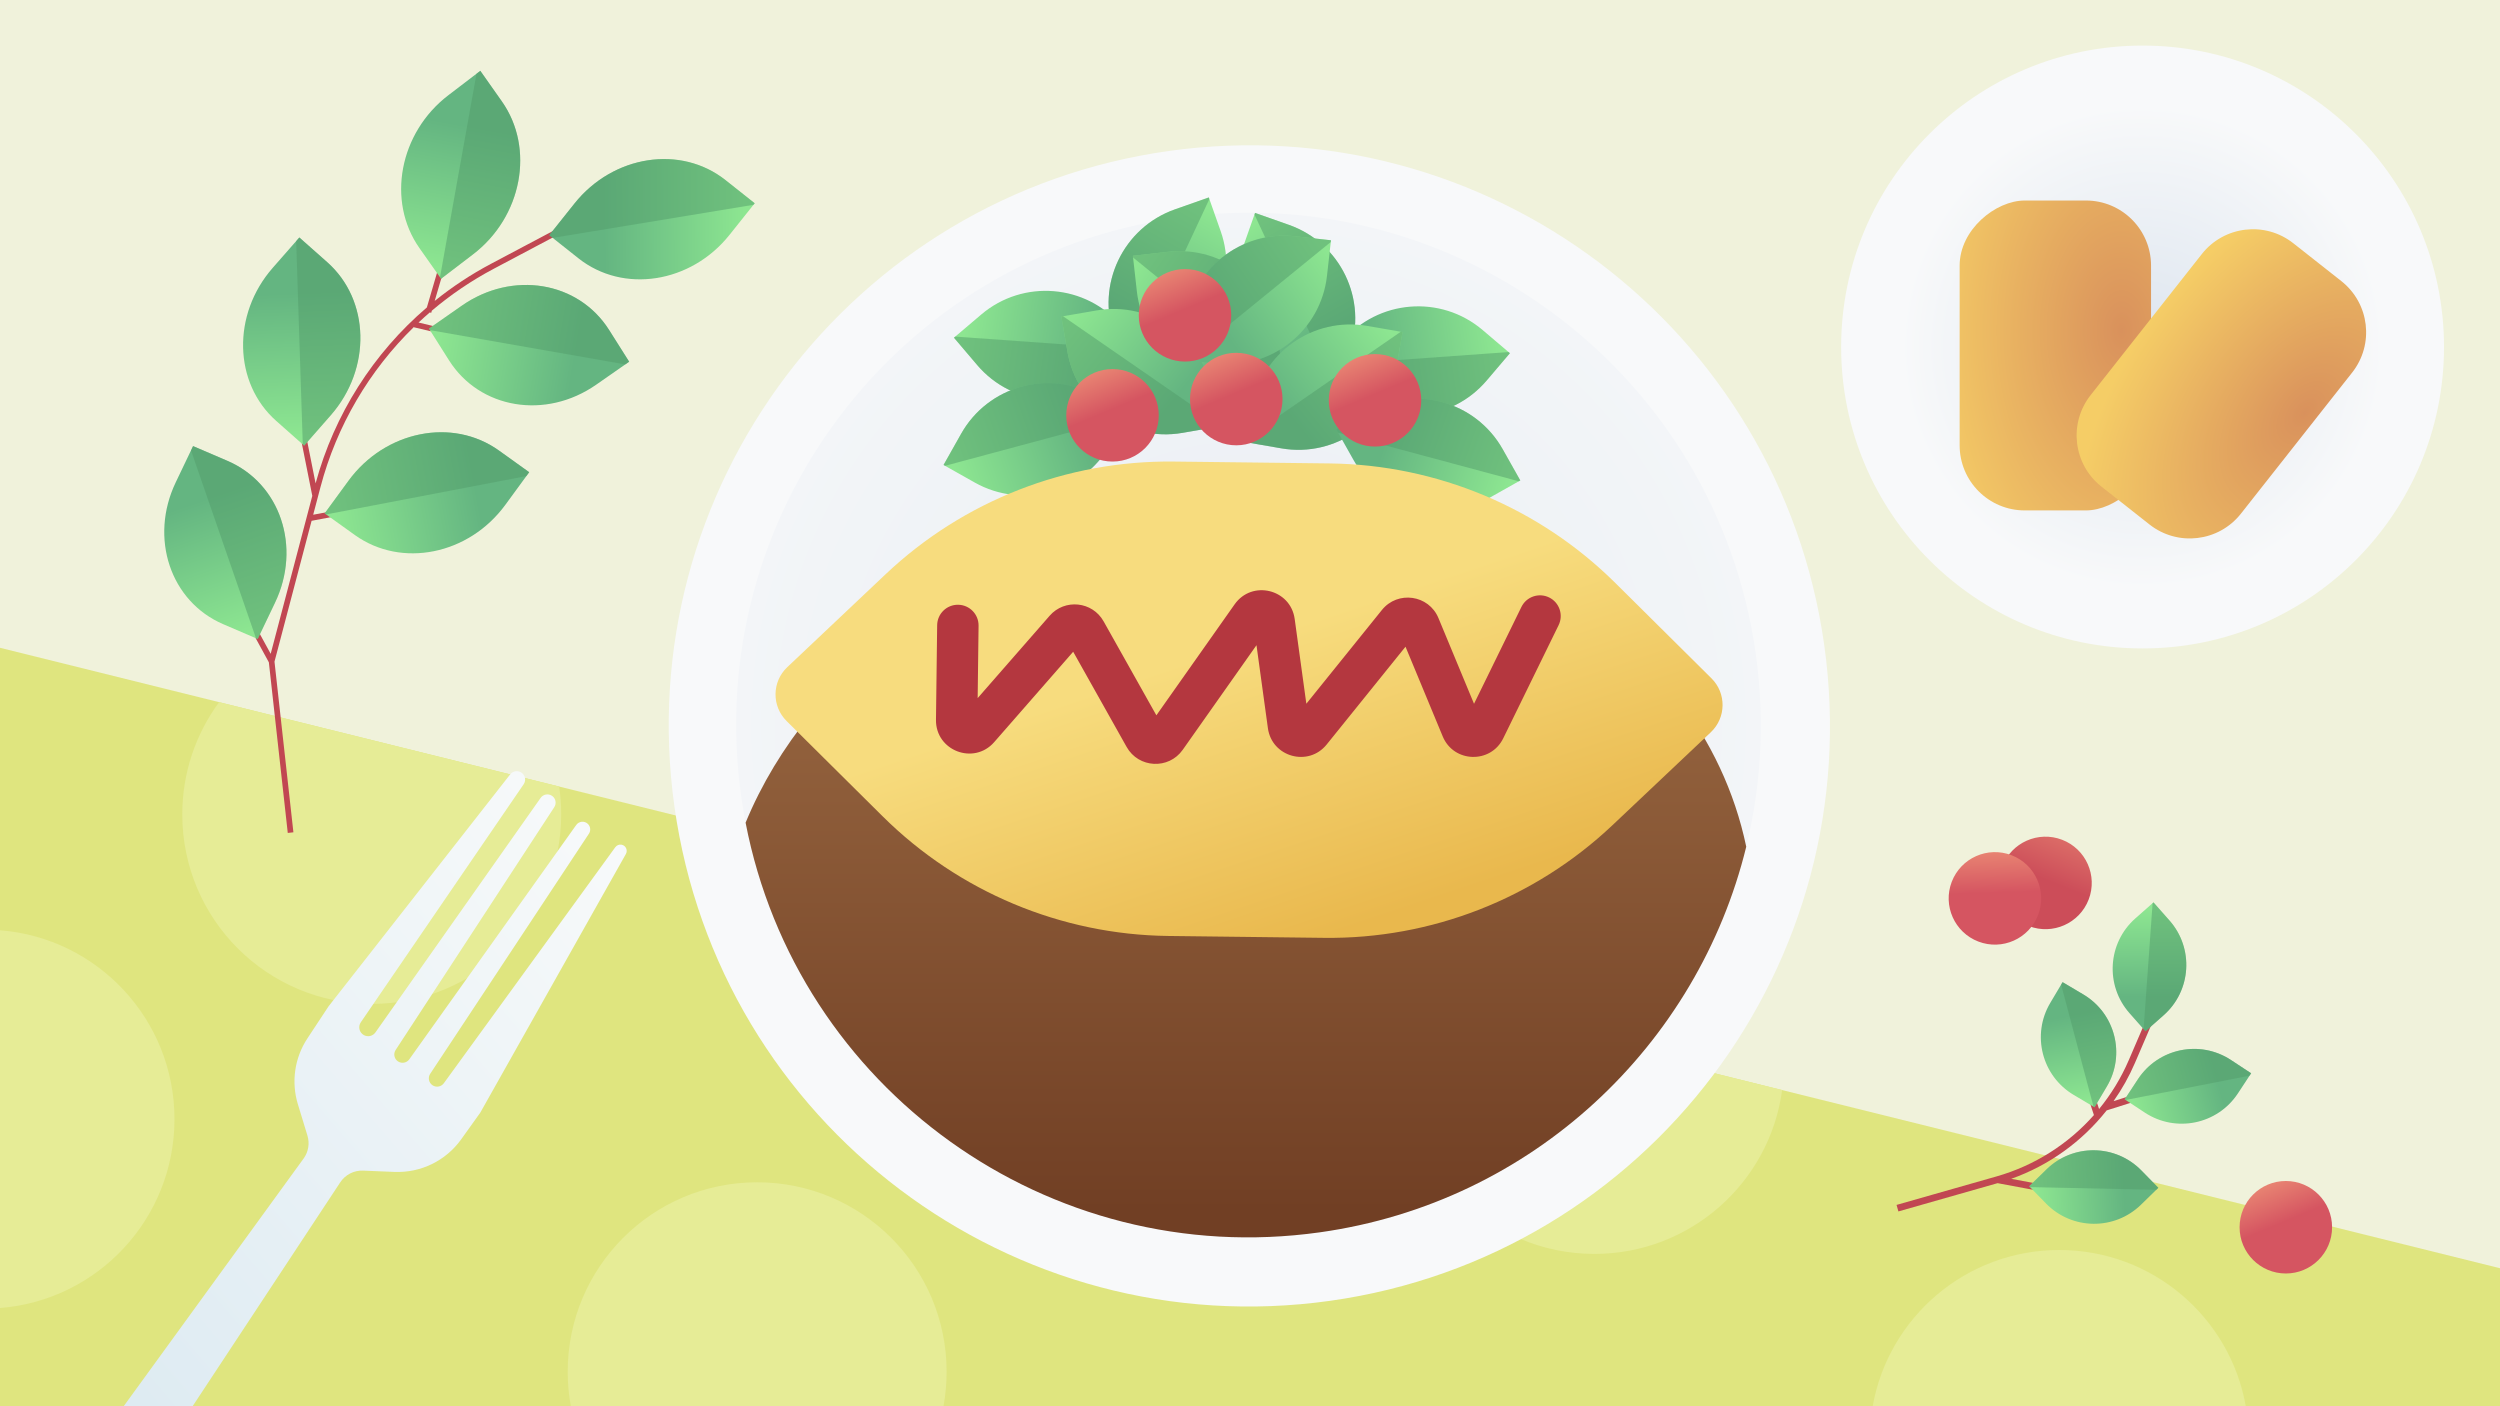 <svg width="1920" height="1080" viewBox="0 0 1920 1080" fill="none" xmlns="http://www.w3.org/2000/svg">
<rect x="0" y="0" width="1920" height="1080" fill="#333333" stroke="none"/>
<g clip-path="url(#clip0_51:992)">
<rect width="1920" height="1080" fill="#F0F2DB"/>
<path d="M1920 974L0 497.5V1080H1920V974Z" fill="#DFE57F"/>
<path fill-rule="evenodd" clip-rule="evenodd" d="M285.5 771C365.857 771 431 705.857 431 625.5C431 618.221 430.466 611.068 429.434 604.076L168.295 539.267C150.51 563.399 140 593.222 140 625.5C140 705.857 205.143 771 285.5 771ZM0 1004.55V714.448C74.982 720.311 134 783.013 134 859.5C134 935.987 74.982 998.689 0 1004.55ZM724.593 1080H438.407C436.826 1071.41 436 1062.55 436 1053.5C436 973.143 501.143 908 581.5 908C661.857 908 727 973.143 727 1053.5C727 1062.55 726.174 1071.41 724.593 1080ZM1724.77 1080H1438.23C1450.28 1011.8 1509.84 960 1581.5 960C1653.16 960 1712.72 1011.8 1724.77 1080ZM1087.83 767.474L1368.68 837.175C1359.08 908.227 1298.18 963 1224.5 963C1144.14 963 1079 897.857 1079 817.5C1079 799.923 1082.12 783.073 1087.83 767.474Z" fill="#E6EC96"/>
<path d="M1401.03 495.534C1435.26 739.387 1265.32 964.811 1021.47 999.034C777.613 1033.26 552.189 863.318 517.966 619.466C483.743 375.613 653.682 150.189 897.534 115.966C1141.39 81.743 1366.81 251.682 1401.03 495.534Z" fill="url(#paint0_radial_51:992)"/>
<path d="M1348.44 502.163C1378.64 717.334 1228.69 916.245 1013.52 946.443C798.347 976.64 599.436 826.689 569.239 611.518C539.041 396.347 688.992 197.436 904.163 167.238C1119.33 137.041 1318.25 286.992 1348.44 502.163Z" fill="url(#paint1_radial_51:992)"/>
<path d="M1159.6 271.254L1141.79 292.209C1114.47 324.356 1066.27 328.271 1034.12 300.954L1013.17 283.147L1030.97 262.193C1058.29 230.046 1106.5 226.131 1138.64 253.448L1159.6 271.254Z" fill="url(#paint2_linear_51:992)"/>
<path opacity="0.5" fill-rule="evenodd" clip-rule="evenodd" d="M1015.29 280.653L1158.58 270.392L1159.6 271.253L1141.79 292.207C1114.47 324.354 1066.27 328.269 1034.12 300.952L1013.17 283.146L1015.29 280.653Z" fill="#529D6A"/>
<path d="M732.632 259.359L750.438 280.313C777.755 312.46 825.96 316.375 858.107 289.058L879.061 271.252L861.255 250.297C833.938 218.151 785.733 214.235 753.586 241.553L732.632 259.359Z" fill="url(#paint3_linear_51:992)"/>
<path opacity="0.5" fill-rule="evenodd" clip-rule="evenodd" d="M876.944 268.758L733.646 258.496L732.632 259.357L750.439 280.312C777.756 312.459 825.961 316.374 858.108 289.057L879.062 271.25L876.944 268.758Z" fill="#529D6A"/>
<path d="M963.875 163.521L989.812 172.656C1029.6 186.669 1050.5 230.286 1036.49 270.076L1027.35 296.012L1001.41 286.878C961.624 272.864 940.727 229.248 954.741 189.458L963.875 163.521Z" fill="url(#paint4_linear_51:992)"/>
<path opacity="0.5" fill-rule="evenodd" clip-rule="evenodd" d="M1024.27 294.927L963.433 164.777L963.875 163.522L989.812 172.657C1029.6 186.67 1050.5 230.287 1036.48 270.077L1027.35 296.014L1024.27 294.927Z" fill="#529D6A"/>
<path d="M928.354 151.625L902.418 160.76C862.628 174.774 841.731 218.39 855.745 258.18L864.879 284.117L890.816 274.982C930.606 260.969 951.503 217.352 937.489 177.562L928.354 151.625Z" fill="url(#paint5_linear_51:992)"/>
<path opacity="0.5" fill-rule="evenodd" clip-rule="evenodd" d="M867.965 283.032L928.797 152.881L928.355 151.627L902.418 160.761C862.628 174.775 841.732 218.391 855.745 258.181L864.88 284.118L867.965 283.032Z" fill="#529D6A"/>
<path d="M870.042 196.421L897.369 193.355C939.292 188.651 977.09 218.823 981.794 260.746L984.86 288.072L957.533 291.138C915.611 295.842 877.812 265.67 873.109 223.748L870.042 196.421Z" fill="url(#paint6_linear_51:992)"/>
<path opacity="0.5" fill-rule="evenodd" clip-rule="evenodd" d="M981.61 288.438L870.191 197.744L870.043 196.422L897.369 193.356C939.292 188.652 977.09 218.824 981.794 260.747L984.86 288.074L981.61 288.438Z" fill="#529D6A"/>
<path d="M1022.19 184.526L994.861 181.46C952.938 176.756 915.14 206.928 910.436 248.851L907.37 276.177L934.697 279.243C976.619 283.947 1014.42 253.775 1019.12 211.853L1022.19 184.526Z" fill="url(#paint7_linear_51:992)"/>
<path opacity="0.5" fill-rule="evenodd" clip-rule="evenodd" d="M910.62 276.543L1022.04 185.849L1022.19 184.527L994.861 181.461C952.938 176.757 915.14 206.929 910.436 248.852L907.37 276.179L910.62 276.543Z" fill="#529D6A"/>
<path d="M1077.12 254.996L1072.44 282.092C1065.25 323.66 1025.72 351.529 984.15 344.338L957.054 339.651L961.741 312.555C968.932 270.987 1008.46 243.118 1050.03 250.309L1077.12 254.996Z" fill="url(#paint8_linear_51:992)"/>
<path opacity="0.5" fill-rule="evenodd" clip-rule="evenodd" d="M957.611 336.427L1075.81 254.769L1077.12 254.995L1072.44 282.091C1065.24 323.66 1025.72 351.528 984.149 344.338L957.053 339.65L957.611 336.427Z" fill="#529D6A"/>
<path d="M815.106 243.101L819.794 270.196C826.984 311.765 866.511 339.633 908.08 332.443L935.176 327.755L930.489 300.66C923.298 259.091 883.771 231.223 842.202 238.413L815.106 243.101Z" fill="url(#paint9_linear_51:992)"/>
<path opacity="0.5" fill-rule="evenodd" clip-rule="evenodd" d="M934.619 324.532L816.418 242.873L815.107 243.1L819.795 270.196C826.985 311.764 866.513 339.633 908.081 332.442L935.177 327.755L934.619 324.532Z" fill="#529D6A"/>
<path d="M1167.59 368.985L1154.09 345.028C1133.38 308.275 1086.8 295.269 1050.04 315.978L1026.09 329.478L1039.59 353.434C1060.29 390.187 1106.88 403.193 1143.63 382.484L1167.59 368.985Z" fill="url(#paint10_linear_51:992)"/>
<path opacity="0.5" fill-rule="evenodd" clip-rule="evenodd" d="M1027.69 332.328L1166.43 369.638L1167.59 368.985L1154.09 345.028C1133.38 308.276 1086.8 295.27 1050.04 315.979L1026.09 329.478L1027.69 332.328Z" fill="#529D6A"/>
<path d="M724.644 357.089L738.143 333.132C758.852 296.379 805.434 283.373 842.187 304.082L866.144 317.582L852.645 341.538C831.935 378.291 785.353 391.297 748.6 370.588L724.644 357.089Z" fill="url(#paint11_linear_51:992)"/>
<path opacity="0.5" fill-rule="evenodd" clip-rule="evenodd" d="M864.539 320.432L725.803 357.742L724.644 357.089L738.143 333.132C758.853 296.38 805.435 283.374 842.188 304.083L866.144 317.582L864.539 320.432Z" fill="#529D6A"/>
<path fill-rule="evenodd" clip-rule="evenodd" d="M572.62 631.813C621.336 513.805 746.22 419.615 902.946 397.619C1114.02 367.997 1305.61 480.159 1341.11 650.299C1303.95 802.098 1177.72 923.398 1013.52 946.443C805.179 975.681 612.084 836.03 572.62 631.813Z" fill="url(#paint12_linear_51:992)"/>
<path d="M604.121 553.766C592.571 542.308 592.797 523.564 604.621 512.389L680.136 441.015C739.917 384.513 819.33 353.477 901.581 354.472L1021.37 355.921C1103.62 356.915 1182.26 389.863 1240.65 447.795L1314.42 520.974C1325.97 532.432 1325.74 551.176 1313.92 562.351L1238.4 633.725C1178.62 690.228 1099.21 721.263 1016.96 720.269L897.174 718.82C814.923 717.825 736.284 684.878 677.887 626.946L604.121 553.766Z" fill="url(#paint13_linear_51:992)"/>
<path fill-rule="evenodd" clip-rule="evenodd" d="M964.983 495.511L908.331 575.857C897.526 591.182 874.432 589.998 865.251 573.647L824.203 500.541L763.533 569.964C747.928 587.82 718.532 576.575 718.829 552.863L719.738 480.151C719.848 471.369 727.056 464.338 735.838 464.448C744.62 464.558 751.651 471.766 751.541 480.548L750.846 536.148L806.127 472.892C817.717 459.63 838.944 461.83 847.567 477.188L888.094 549.366L948.206 464.112C961.546 445.193 991.161 452.401 994.314 475.334L1003.27 540.469L1061.32 468.451C1073.47 453.383 1097.32 456.806 1104.73 474.682L1132.05 540.511L1168.45 466.132C1172.31 458.243 1181.83 454.977 1189.72 458.838C1197.61 462.698 1200.88 472.223 1197.02 480.112L1154.49 567.025C1144.84 586.744 1116.44 585.867 1108.02 565.59L1079.43 496.674L1018.87 571.796C1004.84 589.202 976.794 581.413 973.749 559.264L964.983 495.511Z" fill="#B4373F"/>
<circle cx="854.406" cy="318.964" r="35.52" fill="url(#paint14_linear_51:992)"/>
<circle cx="910.086" cy="242.163" r="35.52" fill="url(#paint15_linear_51:992)"/>
<circle cx="949.447" cy="306.484" r="35.52" fill="url(#paint16_linear_51:992)"/>
<circle cx="1056.01" cy="307.444" r="35.52" fill="url(#paint17_linear_51:992)"/>
<path d="M261.179 908.229L147.326 1080.87L94.326 1080.87L233.308 889.561C236.882 884.513 237.919 878.095 236.117 872.178L228.763 848.026C223.561 830.941 226.24 812.427 236.071 797.518L252.326 772.868L391.816 594.722C393.891 592.072 397.661 591.473 400.455 593.35C403.418 595.34 404.19 599.364 402.175 602.309L277.104 785.115C274.817 788.458 275.926 793.046 279.488 794.976C282.532 796.625 286.329 795.734 288.323 792.904L415.206 612.789C417.189 609.974 421.059 609.259 423.917 611.179C426.795 613.112 427.585 617 425.688 619.903L303.85 806.389C301.949 809.299 302.74 813.197 305.626 815.136C308.481 817.054 312.345 816.35 314.341 813.548L442.557 633.572C444.663 630.616 448.911 630.239 451.505 632.777C453.529 634.758 453.863 637.897 452.301 640.26L330.393 824.68C328.465 827.596 329.251 831.522 332.153 833.471C334.995 835.38 338.837 834.699 340.85 831.929L472.558 650.643C473.657 649.13 475.531 648.386 477.37 648.733C480.624 649.347 482.313 652.975 480.688 655.861L368.856 854.505L354.195 874.996C342.421 891.452 323.145 900.865 302.927 900.031L278.841 899.038C271.739 898.745 265.014 902.244 261.179 908.229Z" fill="url(#paint18_linear_51:992)"/>
<path fill-rule="evenodd" clip-rule="evenodd" d="M379.168 206.434L462.611 162.219L460.569 158.365L377.126 202.58C361.698 210.756 347.22 220.333 333.838 231.128L345.731 190.484L341.545 189.259L327.833 236.116C286.748 271.26 256.748 318.21 242.375 371.238L228.891 303.585L224.614 304.437L239.84 380.834L207.884 502.135L182.165 455.065L178.337 457.156L206.477 508.656L221.001 639.698L225.336 639.217L210.81 508.151L239.306 399.985L276.791 392.878L275.978 388.593L240.537 395.312L246.096 374.208C258.548 326.941 283.596 284.503 317.941 251.05L317.872 251.339L376.479 265.33L377.492 261.088L321.438 247.706C324.259 245.055 327.141 242.465 330.08 239.935L331.167 240.253L331.653 238.592C346.17 226.296 362.077 215.491 379.168 206.434Z" fill="#C14752"/>
<path d="M579.622 156.106L557.198 138.324C522.797 111.044 470.849 119.108 441.169 156.334L421.822 180.599L444.246 198.381C478.647 225.661 530.595 217.598 560.275 180.371L579.622 156.106Z" fill="url(#paint19_linear_51:992)"/>
<path opacity="0.5" fill-rule="evenodd" clip-rule="evenodd" d="M424.49 182.716L578.686 157.281L579.622 156.108L557.198 138.326C522.797 111.046 470.849 119.109 441.169 156.335L421.823 180.601L424.49 182.716Z" fill="#529D6A"/>
<path d="M338.727 214.094L363.276 195.34C400.937 166.568 410.864 113.991 385.448 77.906L368.881 54.384L344.332 73.138C306.671 101.91 296.744 154.487 322.16 190.572L338.727 214.094Z" fill="url(#paint20_linear_51:992)"/>
<path opacity="0.5" fill-rule="evenodd" clip-rule="evenodd" d="M365.959 56.613L337.924 212.955L338.725 214.093L363.274 195.339C400.935 166.567 410.862 113.99 385.446 77.904L368.879 54.383L365.959 56.613Z" fill="#529D6A"/>
<path d="M329.44 252.364L354.733 234.724C393.536 207.663 444.153 216.031 467.789 253.416L483.196 277.785L457.903 295.425C419.1 322.487 368.483 314.118 344.847 276.733L329.44 252.364Z" fill="url(#paint21_linear_51:992)"/>
<path opacity="0.5" fill-rule="evenodd" clip-rule="evenodd" d="M480.188 279.885L330.186 253.543L329.44 252.365L354.734 234.725C393.537 207.663 444.153 216.032 467.789 253.417L483.196 277.786L480.188 279.885Z" fill="#529D6A"/>
<path d="M249.317 394.28L267.634 369.238C295.733 330.82 347.456 320.408 383.16 345.983L406.433 362.653L388.116 387.695C360.017 426.113 308.294 436.524 272.59 410.95L249.317 394.28Z" fill="url(#paint22_linear_51:992)"/>
<path opacity="0.5" fill-rule="evenodd" clip-rule="evenodd" d="M404.255 365.632L250.445 395.087L249.319 394.281L267.635 369.238C295.735 330.821 347.458 320.409 383.161 345.983L406.434 362.654L404.255 365.632Z" fill="#529D6A"/>
<path d="M233.574 342.253L254.022 318.911C285.392 283.102 284.179 230.471 251.312 201.356L229.888 182.378L209.439 205.72C178.069 241.53 179.283 294.161 212.15 323.275L233.574 342.253Z" fill="url(#paint23_linear_51:992)"/>
<path opacity="0.5" fill-rule="evenodd" clip-rule="evenodd" d="M227.455 185.154L232.537 341.335L233.574 342.253L254.022 318.911C285.392 283.101 284.178 230.47 251.311 201.355L229.887 182.378L227.455 185.154Z" fill="#529D6A"/>
<path d="M197.88 490.734L211.2 462.876C231.635 420.138 215.304 371.371 174.724 353.951L148.272 342.596L134.952 370.454C114.517 413.192 130.848 461.959 171.429 479.379L197.88 490.734Z" fill="url(#paint24_linear_51:992)"/>
<path opacity="0.5" fill-rule="evenodd" clip-rule="evenodd" d="M146.686 345.909L196.6 490.184L197.879 490.733L211.199 462.875C231.634 420.137 215.303 371.37 174.723 353.95L148.271 342.595L146.686 345.909Z" fill="#529D6A"/>
<path fill-rule="evenodd" clip-rule="evenodd" d="M1634.9 814.187L1655.64 765.946L1660.42 767.999L1639.68 816.24C1635.18 826.685 1629.66 836.531 1623.23 845.662L1645.67 838.567L1647.24 843.524L1617.91 852.796C1599.04 876.693 1573.7 895.009 1544.62 905.341L1582.96 912.499L1582.01 917.609L1534.14 908.673L1457.97 930.377L1456.55 925.377L1533.3 903.506C1533.3 903.506 1533.3 903.506 1533.3 903.506C1562.56 895.167 1588.42 878.658 1608.13 856.384L1596.69 821.497L1601.63 819.876L1612.08 851.745C1621.31 840.471 1629.02 827.858 1634.9 814.187Z" fill="#C14752"/>
<path d="M1653.88 693.031L1666.17 706.946C1685.02 728.293 1683 760.881 1661.65 779.732L1647.73 792.02L1635.44 778.105C1616.59 756.758 1618.62 724.17 1639.96 705.319L1653.88 693.031Z" fill="url(#paint25_linear_51:992)"/>
<path opacity="0.5" fill-rule="evenodd" clip-rule="evenodd" d="M1646.27 790.365L1653.21 693.625L1653.88 693.031L1666.17 706.946C1685.02 728.293 1682.99 760.881 1661.65 779.732L1647.73 792.02L1646.27 790.365Z" fill="#529D6A"/>
<path d="M1631.75 844.294L1641.95 828.788C1657.61 804.999 1689.59 798.408 1713.38 814.066L1728.88 824.272L1718.68 839.779C1703.02 863.568 1671.04 870.159 1647.25 854.501L1631.75 844.294Z" fill="url(#paint26_linear_51:992)"/>
<path opacity="0.5" fill-rule="evenodd" clip-rule="evenodd" d="M1727.67 826.118L1632.5 844.788L1631.75 844.295L1641.95 828.788C1657.61 804.999 1689.59 798.408 1713.38 814.067L1728.88 824.273L1727.67 826.118Z" fill="#529D6A"/>
<path d="M1608.59 850.383L1618.06 834.418C1632.59 809.927 1624.52 778.29 1600.03 763.755L1584.07 754.281L1574.59 770.246C1560.06 794.737 1568.13 826.374 1592.62 840.909L1608.59 850.383Z" fill="url(#paint27_linear_51:992)"/>
<path opacity="0.5" fill-rule="evenodd" clip-rule="evenodd" d="M1582.94 756.18L1607.81 849.924L1608.59 850.382L1618.06 834.418C1632.59 809.926 1624.52 778.289 1600.03 763.755L1584.07 754.281L1582.94 756.18Z" fill="#529D6A"/>
<path d="M1558.42 911.055L1571.7 898.083C1592.08 878.184 1624.72 878.569 1644.62 898.943L1657.6 912.223L1644.31 925.195C1623.94 945.094 1591.29 944.709 1571.39 924.335L1558.42 911.055Z" fill="url(#paint28_linear_51:992)"/>
<path opacity="0.5" fill-rule="evenodd" clip-rule="evenodd" d="M1656.02 913.767L1559.05 911.697L1558.42 911.055L1571.7 898.084C1592.08 878.184 1624.73 878.569 1644.62 898.943L1657.6 912.224L1656.02 913.767Z" fill="#529D6A"/>
<path d="M1877 266.5C1877 394.354 1773.35 498 1645.5 498C1517.65 498 1414 394.354 1414 266.5C1414 138.646 1517.65 35 1645.5 35C1773.35 35 1877 138.646 1877 266.5Z" fill="url(#paint29_radial_51:992)"/>
<rect x="1505" y="392" width="238" height="147" rx="50" transform="rotate(-90 1505 392)" fill="url(#paint30_radial_51:992)"/>
<path d="M1613.9 373.703C1592.21 356.608 1588.49 325.169 1605.58 303.483L1691.01 195.106C1708.11 173.42 1739.55 169.698 1761.23 186.793L1798.15 215.889C1819.83 232.984 1823.55 264.423 1806.46 286.109L1721.03 394.486C1703.93 416.172 1672.49 419.894 1650.81 402.799L1613.9 373.703Z" fill="url(#paint31_radial_51:992)"/>
<circle cx="1570.94" cy="678.087" r="35.52" transform="rotate(21.007 1570.94 678.087)" fill="url(#paint32_linear_51:992)"/>
<circle cx="1532.1" cy="689.954" r="35.52" transform="rotate(21.007 1532.1 689.954)" fill="url(#paint33_linear_51:992)"/>
<circle cx="1755.52" cy="942.521" r="35.52" fill="url(#paint34_linear_51:992)"/>
</g>
<defs>
<radialGradient id="paint0_radial_51:992" cx="0" cy="0" r="1" gradientUnits="userSpaceOnUse" gradientTransform="translate(959.5 557.5) rotate(80.711) scale(357.035)">
<stop stop-color="#DDE5EF"/>
<stop offset="1" stop-color="#F8F9FA"/>
</radialGradient>
<radialGradient id="paint1_radial_51:992" cx="0" cy="0" r="1" gradientUnits="userSpaceOnUse" gradientTransform="translate(958.841 556.841) rotate(84.229) scale(579.634)">
<stop stop-color="#E8EDF3"/>
<stop offset="1" stop-color="#F8F9FA"/>
</radialGradient>
<linearGradient id="paint2_linear_51:992" x1="1050.82" y1="271.264" x2="1150.23" y2="256.68" gradientUnits="userSpaceOnUse">
<stop stop-color="#64B581"/>
<stop offset="1" stop-color="#8DE691"/>
</linearGradient>
<linearGradient id="paint3_linear_51:992" x1="841.406" y1="259.368" x2="742.002" y2="244.784" gradientUnits="userSpaceOnUse">
<stop stop-color="#64B581"/>
<stop offset="1" stop-color="#8DE691"/>
</linearGradient>
<linearGradient id="paint4_linear_51:992" x1="1002.79" y1="265.097" x2="953.616" y2="177.484" gradientUnits="userSpaceOnUse">
<stop stop-color="#64B581"/>
<stop offset="1" stop-color="#8DE691"/>
</linearGradient>
<linearGradient id="paint5_linear_51:992" x1="889.444" y1="253.202" x2="938.614" y2="165.589" gradientUnits="userSpaceOnUse">
<stop stop-color="#64B581"/>
<stop offset="1" stop-color="#8DE691"/>
</linearGradient>
<linearGradient id="paint6_linear_51:992" x1="949.288" y1="270.932" x2="866.884" y2="213.458" gradientUnits="userSpaceOnUse">
<stop stop-color="#64B581"/>
<stop offset="1" stop-color="#8DE691"/>
</linearGradient>
<linearGradient id="paint7_linear_51:992" x1="942.942" y1="259.037" x2="1025.35" y2="201.563" gradientUnits="userSpaceOnUse">
<stop stop-color="#64B581"/>
<stop offset="1" stop-color="#8DE691"/>
</linearGradient>
<linearGradient id="paint8_linear_51:992" x1="983.447" y1="310.28" x2="1061.65" y2="247.205" gradientUnits="userSpaceOnUse">
<stop stop-color="#64B581"/>
<stop offset="1" stop-color="#8DE691"/>
</linearGradient>
<linearGradient id="paint9_linear_51:992" x1="908.783" y1="298.385" x2="830.583" y2="235.31" gradientUnits="userSpaceOnUse">
<stop stop-color="#64B581"/>
<stop offset="1" stop-color="#8DE691"/>
</linearGradient>
<linearGradient id="paint10_linear_51:992" x1="1060.8" y1="348.302" x2="1155.62" y2="381.513" gradientUnits="userSpaceOnUse">
<stop stop-color="#64B581"/>
<stop offset="1" stop-color="#8DE691"/>
</linearGradient>
<linearGradient id="paint11_linear_51:992" x1="831.433" y1="336.406" x2="736.613" y2="369.617" gradientUnits="userSpaceOnUse">
<stop stop-color="#64B581"/>
<stop offset="1" stop-color="#8DE691"/>
</linearGradient>
<linearGradient id="paint12_linear_51:992" x1="957.128" y1="533.048" x2="957.128" y2="930.494" gradientUnits="userSpaceOnUse">
<stop stop-color="#94633E"/>
<stop offset="1" stop-color="#713F24"/>
</linearGradient>
<linearGradient id="paint13_linear_51:992" x1="884.647" y1="516.728" x2="959.048" y2="739.451" gradientUnits="userSpaceOnUse">
<stop stop-color="#F7DC7E"/>
<stop offset="1" stop-color="#E9B84D"/>
</linearGradient>
<linearGradient id="paint14_linear_51:992" x1="848.728" y1="316.696" x2="834.564" y2="282.948" gradientUnits="userSpaceOnUse">
<stop stop-color="#D55561"/>
<stop offset="1" stop-color="#EB8B75"/>
</linearGradient>
<linearGradient id="paint15_linear_51:992" x1="904.409" y1="239.895" x2="890.244" y2="206.147" gradientUnits="userSpaceOnUse">
<stop stop-color="#D55561"/>
<stop offset="1" stop-color="#EB8B75"/>
</linearGradient>
<linearGradient id="paint16_linear_51:992" x1="943.77" y1="304.215" x2="929.605" y2="270.468" gradientUnits="userSpaceOnUse">
<stop stop-color="#D55561"/>
<stop offset="1" stop-color="#EB8B75"/>
</linearGradient>
<linearGradient id="paint17_linear_51:992" x1="1050.33" y1="305.176" x2="1036.17" y2="271.428" gradientUnits="userSpaceOnUse">
<stop stop-color="#D55561"/>
<stop offset="1" stop-color="#EB8B75"/>
</linearGradient>
<linearGradient id="paint18_linear_51:992" x1="577.208" y1="670.5" x2="105.826" y2="1075.87" gradientUnits="userSpaceOnUse">
<stop stop-color="#FAFBFB"/>
<stop offset="1" stop-color="#DEEBF2"/>
</linearGradient>
<linearGradient id="paint19_linear_51:992" x1="463.865" y1="183.692" x2="572.144" y2="182.74" gradientUnits="userSpaceOnUse">
<stop stop-color="#64B581"/>
<stop offset="1" stop-color="#8DE691"/>
</linearGradient>
<linearGradient id="paint20_linear_51:992" x1="351.68" y1="95.153" x2="331.436" y2="204.68" gradientUnits="userSpaceOnUse">
<stop stop-color="#64B581"/>
<stop offset="1" stop-color="#8DE691"/>
</linearGradient>
<linearGradient id="paint21_linear_51:992" x1="440.672" y1="280.626" x2="335.401" y2="262.64" gradientUnits="userSpaceOnUse">
<stop stop-color="#64B581"/>
<stop offset="1" stop-color="#8DE691"/>
</linearGradient>
<linearGradient id="paint22_linear_51:992" x1="366.386" y1="380.375" x2="258.416" y2="400.433" gradientUnits="userSpaceOnUse">
<stop stop-color="#64B581"/>
<stop offset="1" stop-color="#8DE691"/>
</linearGradient>
<linearGradient id="paint23_linear_51:992" x1="221.382" y1="225.257" x2="225.625" y2="334.751" gradientUnits="userSpaceOnUse">
<stop stop-color="#64B581"/>
<stop offset="1" stop-color="#8DE691"/>
</linearGradient>
<linearGradient id="paint24_linear_51:992" x1="152.274" y1="385.145" x2="187.079" y2="486.385" gradientUnits="userSpaceOnUse">
<stop stop-color="#64B581"/>
<stop offset="1" stop-color="#8DE691"/>
</linearGradient>
<linearGradient id="paint25_linear_51:992" x1="1643.42" y1="765.715" x2="1643.24" y2="697.889" gradientUnits="userSpaceOnUse">
<stop stop-color="#64B581"/>
<stop offset="1" stop-color="#8DE691"/>
</linearGradient>
<linearGradient id="paint26_linear_51:992" x1="1704.63" y1="835.335" x2="1639.22" y2="853.289" gradientUnits="userSpaceOnUse">
<stop stop-color="#64B581"/>
<stop offset="1" stop-color="#8DE691"/>
</linearGradient>
<linearGradient id="paint27_linear_51:992" x1="1584.74" y1="780.93" x2="1597.23" y2="847.596" gradientUnits="userSpaceOnUse">
<stop stop-color="#64B581"/>
<stop offset="1" stop-color="#8DE691"/>
</linearGradient>
<linearGradient id="paint28_linear_51:992" x1="1631.54" y1="917.855" x2="1563.81" y2="921.438" gradientUnits="userSpaceOnUse">
<stop stop-color="#64B581"/>
<stop offset="1" stop-color="#8DE691"/>
</linearGradient>
<radialGradient id="paint29_radial_51:992" cx="0" cy="0" r="1" gradientUnits="userSpaceOnUse" gradientTransform="translate(1645.5 266.5) rotate(88.7) scale(185.38)">
<stop stop-color="#DDE5EF"/>
<stop offset="1" stop-color="#F8F9FA"/>
</radialGradient>
<radialGradient id="paint30_radial_51:992" cx="0" cy="0" r="1" gradientUnits="userSpaceOnUse" gradientTransform="translate(1643 516.5) rotate(-90) scale(154 249.333)">
<stop stop-color="#D9915C"/>
<stop offset="1" stop-color="#F5CD66"/>
</radialGradient>
<radialGradient id="paint31_radial_51:992" cx="0" cy="0" r="1" gradientUnits="userSpaceOnUse" gradientTransform="translate(1770.28 316.861) rotate(-141.129) scale(137.633 222.835)">
<stop stop-color="#D9915C"/>
<stop offset="1" stop-color="#F5CD66"/>
</radialGradient>
<linearGradient id="paint32_linear_51:992" x1="1565.26" y1="675.818" x2="1566.32" y2="607.723" gradientUnits="userSpaceOnUse">
<stop stop-color="#CC4D59"/>
<stop offset="1" stop-color="#EB8B75"/>
</linearGradient>
<linearGradient id="paint33_linear_51:992" x1="1526.43" y1="687.686" x2="1512.26" y2="653.938" gradientUnits="userSpaceOnUse">
<stop stop-color="#D55561"/>
<stop offset="1" stop-color="#EB8B75"/>
</linearGradient>
<linearGradient id="paint34_linear_51:992" x1="1749.84" y1="940.252" x2="1735.68" y2="906.504" gradientUnits="userSpaceOnUse">
<stop stop-color="#D55561"/>
<stop offset="1" stop-color="#EB8B75"/>
</linearGradient>
<clipPath id="clip0_51:992">
<rect width="1920" height="1080" fill="white"/>
</clipPath>
</defs>
</svg>
